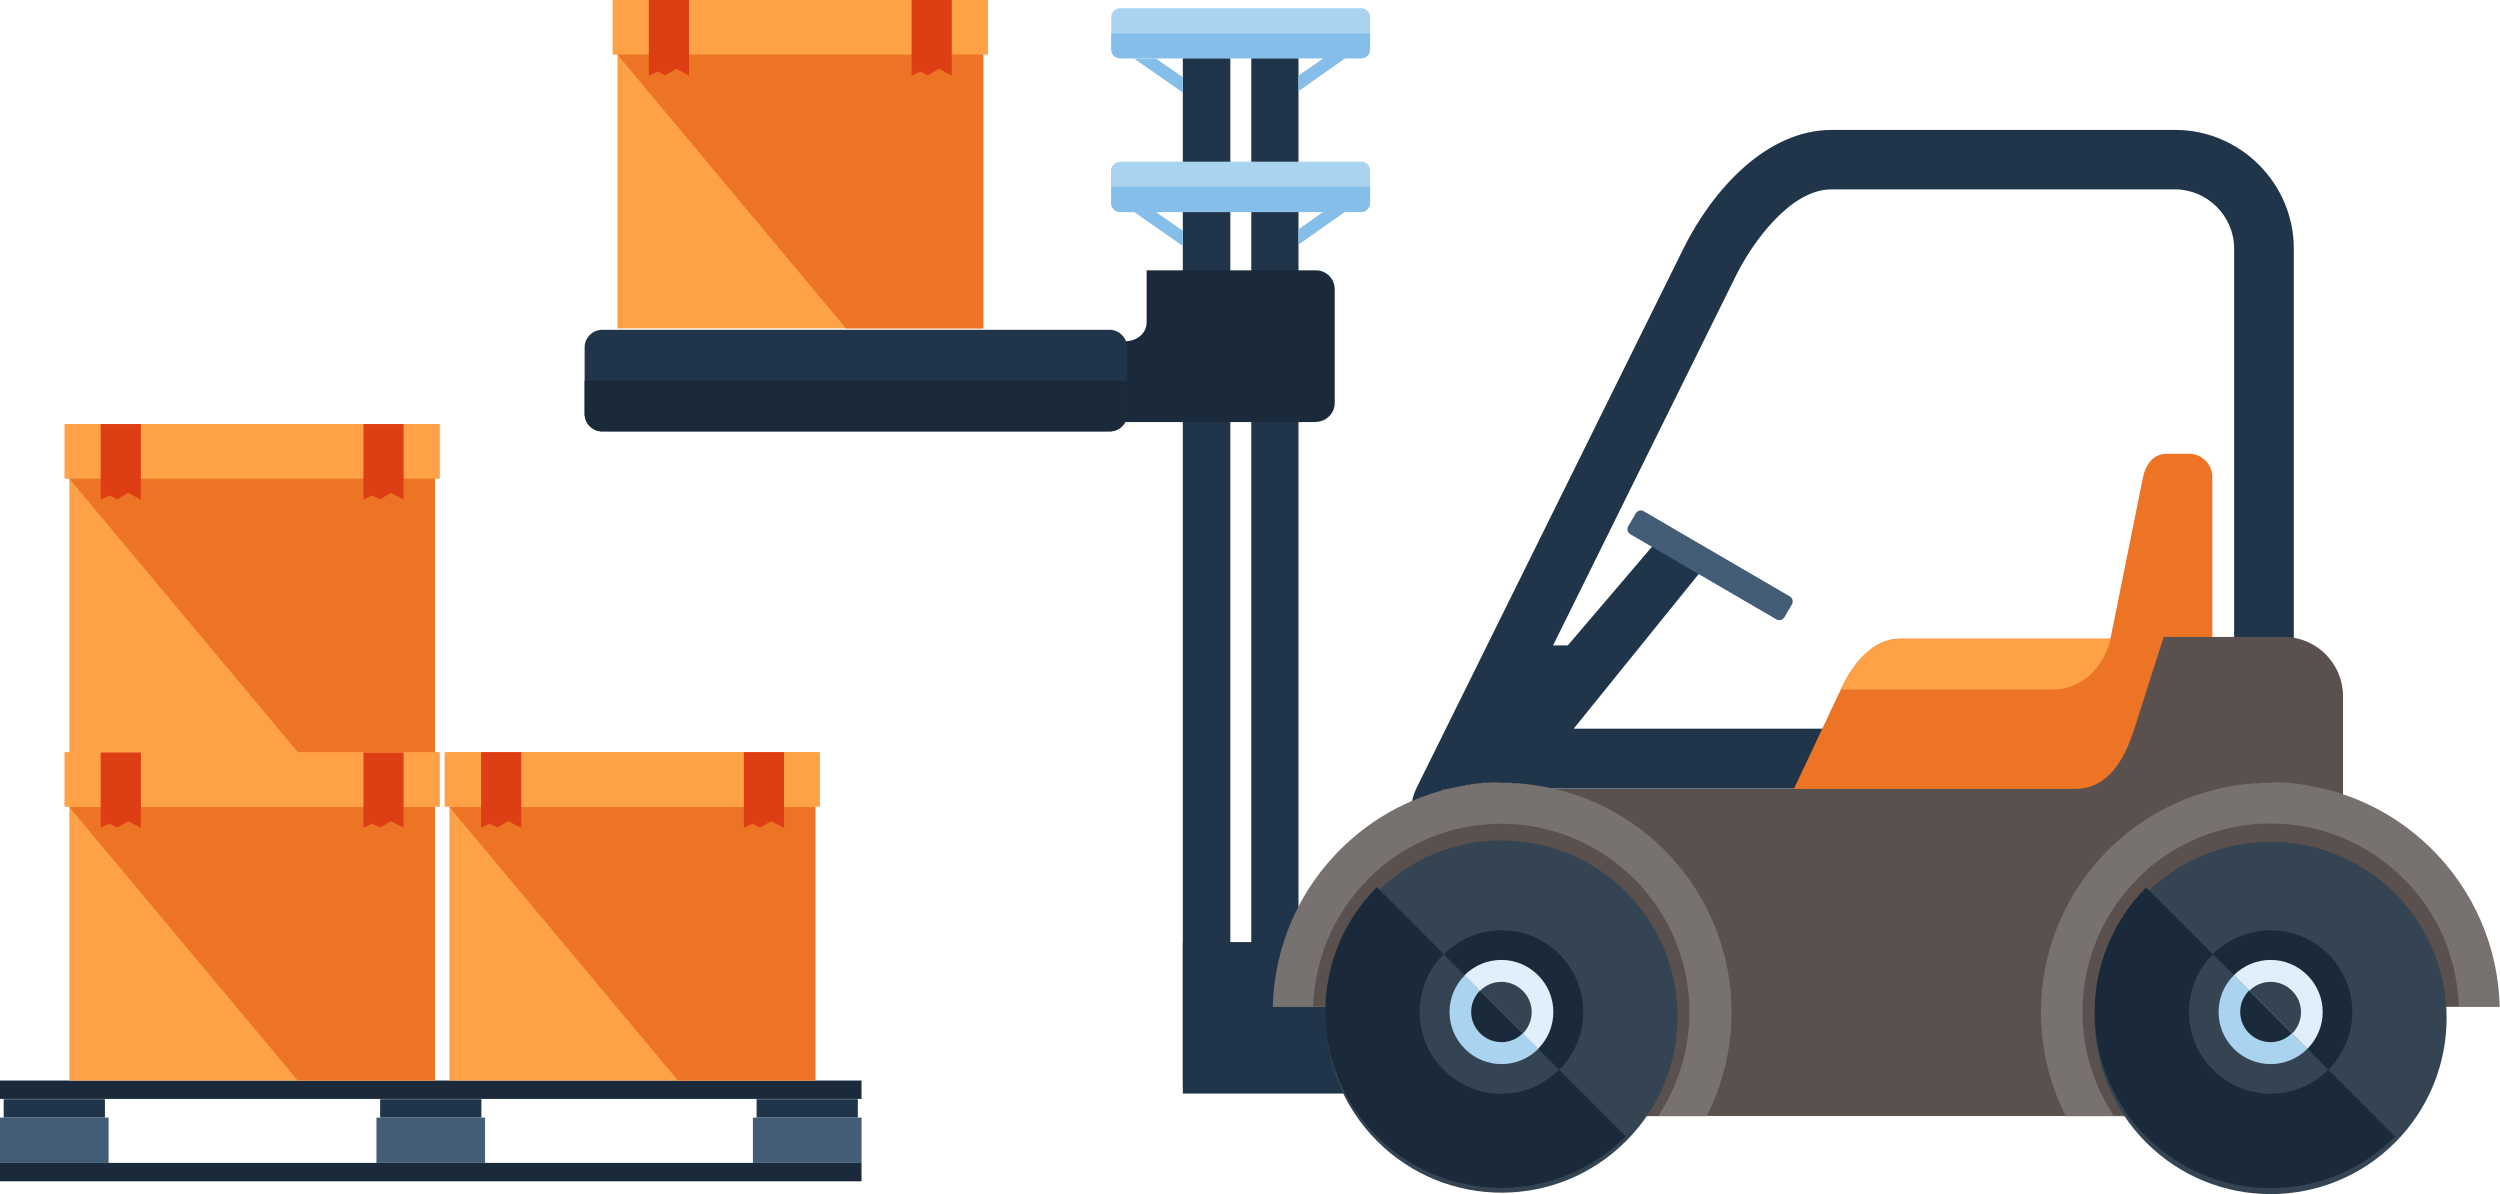 <svg width="134" height="64" viewBox="0 0 134 64" fill="none" xmlns="http://www.w3.org/2000/svg">
<g clip-path="url(#clip0_85_1816)">
<path fill-rule="evenodd" clip-rule="evenodd" d="M77.635 58.614H63.399V53.424C63.399 53.424 63.399 53.333 63.399 53.288V50.496H77.635C78.18 50.496 78.635 50.951 78.635 51.497V57.612C78.635 58.158 78.18 58.614 77.635 58.614Z" fill="#20354A"/>
<path d="M67.432 2.033H69.236C69.433 2.033 69.6 2.2 69.6 2.397V58.204C69.6 58.401 69.433 58.568 69.236 58.568H67.432C67.235 58.568 67.068 58.401 67.068 58.204V2.397C67.068 2.2 67.235 2.033 67.432 2.033Z" fill="#20354A"/>
<path d="M65.582 2.033H63.763C63.562 2.033 63.399 2.196 63.399 2.397V58.219C63.399 58.42 63.562 58.583 63.763 58.583H65.582C65.783 58.583 65.946 58.42 65.946 58.219V2.397C65.946 2.196 65.783 2.033 65.582 2.033Z" fill="#20354A"/>
<path fill-rule="evenodd" clip-rule="evenodd" d="M117.354 24.322H116.111C115.429 24.322 115.005 24.899 114.868 25.567L112.973 34.959C112.837 35.626 113.534 36.203 114.216 36.203H117.339C118.021 36.203 118.582 35.642 118.582 34.959V25.567C118.582 24.884 118.021 24.322 117.339 24.322H117.354Z" fill="#ED7425"/>
<path fill-rule="evenodd" clip-rule="evenodd" d="M97.859 39.056H84.351L91.158 30.634L88.641 29.193L84.032 34.595H82.85L78.969 42.272H96.418L97.859 39.056Z" fill="#20354A"/>
<path fill-rule="evenodd" clip-rule="evenodd" d="M122.372 34.23H101.845C100.36 34.23 99.299 35.596 98.677 36.931L93.583 47.734C92.946 49.07 94.796 50.435 96.282 50.435H122.387C123.873 50.435 125.086 49.221 125.086 47.734V36.931C125.086 35.444 123.873 34.23 122.387 34.23H122.372Z" fill="#ED7425"/>
<path fill-rule="evenodd" clip-rule="evenodd" d="M116.581 48.569H82.289C78.802 48.569 74.391 45.352 75.937 42.212L90.233 13.322C91.779 10.196 94.675 6.964 98.177 6.964H116.596C120.083 6.964 122.948 9.832 122.948 13.322V42.212C122.948 45.701 120.083 48.569 116.596 48.569H116.581ZM78.802 43.562C78.999 44.093 80.121 44.776 80.561 44.973C81.076 45.2 81.713 45.398 82.289 45.398H116.581C118.325 45.398 119.75 43.956 119.75 42.227V13.322C119.75 11.577 118.309 10.151 116.581 10.151H98.162C95.963 10.151 93.932 13.003 93.068 14.733L78.802 43.577V43.562Z" fill="#20354A"/>
<path fill-rule="evenodd" clip-rule="evenodd" d="M122.418 59.812H80.47C78.726 59.812 77.301 58.386 77.301 56.641V42.287H111.214C112.958 42.287 113.852 40.77 114.383 39.116L115.975 34.139H122.418C124.161 34.139 125.586 35.566 125.586 37.311V56.641C125.586 58.386 124.161 59.812 122.418 59.812Z" fill="#5A514E"/>
<path d="M87.276 28.202L87.673 27.52C87.764 27.363 87.951 27.314 88.108 27.405L95.929 31.965C96.086 32.056 96.135 32.243 96.043 32.4L95.647 33.082C95.555 33.239 95.369 33.289 95.211 33.197L87.391 28.638C87.234 28.546 87.184 28.36 87.276 28.202Z" fill="#435D76"/>
<path d="M60.034 0.44H72.966C73.223 0.44 73.435 0.652 73.435 0.91V2.655C73.435 2.913 73.223 3.126 72.966 3.126H60.034C59.776 3.126 59.564 2.913 59.564 2.655V0.91C59.564 0.652 59.776 0.44 60.034 0.44Z" fill="#AAD3EF"/>
<path fill-rule="evenodd" clip-rule="evenodd" d="M63.4 4.142L61.959 3.141H60.792L63.4 4.962V4.142Z" fill="#85BFE9"/>
<path fill-rule="evenodd" clip-rule="evenodd" d="M69.6 4.051L71.04 3.05H72.207L69.6 4.886V4.051Z" fill="#85BFE9"/>
<path d="M60.034 8.664H72.966C73.223 8.664 73.436 8.876 73.436 9.134V10.879C73.436 11.137 73.223 11.365 72.95 11.365H60.019C59.761 11.365 59.549 11.152 59.549 10.894V9.149C59.549 8.891 59.761 8.679 60.019 8.679L60.034 8.664Z" fill="#AAD3EF"/>
<path fill-rule="evenodd" clip-rule="evenodd" d="M63.4 12.366L61.959 11.365H60.792L63.4 13.185V12.366Z" fill="#85BFE9"/>
<path fill-rule="evenodd" clip-rule="evenodd" d="M69.6 12.29L71.04 11.274H72.207L69.6 13.11V12.29Z" fill="#85BFE9"/>
<path d="M114.095 52.893H87.822V59.812H114.095V52.893Z" fill="#5A514E"/>
<path fill-rule="evenodd" clip-rule="evenodd" d="M121.811 41.938H122.221C122.221 41.938 122.372 41.953 122.448 41.953H122.706L122.827 41.984H122.964L123.115 42.014H123.267L123.418 42.06H123.54L123.706 42.105L123.843 42.136H123.919C123.994 42.166 124.07 42.181 124.161 42.196H124.192C126.375 42.651 128.451 43.698 130.18 45.352C132.636 47.704 133.909 50.815 133.985 53.971H121.978L121.69 54.259V59.827H110.729C109.88 58.158 109.395 56.262 109.395 54.259C109.395 47.856 114.277 42.606 120.523 42.014H120.553L120.811 41.984H121.084C121.084 41.984 121.205 41.969 121.266 41.953H121.372C121.508 41.953 121.645 41.953 121.781 41.953L121.811 41.938Z" fill="#77716F"/>
<path fill-rule="evenodd" clip-rule="evenodd" d="M114.58 47.097C111.123 50.557 110.699 55.882 113.291 59.797H114.686V53.94H131.787C131.711 51.452 130.741 48.994 128.83 47.097C124.889 43.152 118.506 43.152 114.565 47.097H114.58Z" fill="#5A514E"/>
<path fill-rule="evenodd" clip-rule="evenodd" d="M115.035 47.886C111.351 51.573 111.351 57.551 115.035 61.239C118.719 64.926 124.692 64.926 128.376 61.239C132.059 57.551 132.059 51.573 128.376 47.886C124.692 44.199 118.719 44.199 115.035 47.886Z" fill="#344453"/>
<path fill-rule="evenodd" clip-rule="evenodd" d="M124.798 57.339C126.511 55.624 126.511 52.863 124.798 51.148C123.085 49.434 120.326 49.434 118.613 51.148L124.798 57.339Z" fill="#1A2A3A"/>
<path fill-rule="evenodd" clip-rule="evenodd" d="M115.035 47.568C111.351 51.255 111.351 57.233 115.035 60.92C118.719 64.607 124.692 64.607 128.376 60.92L115.035 47.568Z" fill="#1A2A3A"/>
<path fill-rule="evenodd" clip-rule="evenodd" d="M118.612 51.148C116.899 52.863 116.899 55.624 118.612 57.339C120.326 59.054 123.085 59.054 124.798 57.339L118.612 51.148Z" fill="#344453"/>
<path fill-rule="evenodd" clip-rule="evenodd" d="M80.379 41.938H79.969C79.969 41.938 79.818 41.953 79.742 41.953H79.484L79.363 41.984H79.227L79.075 42.014H78.924L78.772 42.06H78.651L78.484 42.105L78.347 42.136H78.272C78.196 42.166 78.12 42.181 78.044 42.196H78.014C75.831 42.651 73.754 43.698 72.026 45.352C69.57 47.704 68.296 50.815 68.221 53.971H80.227L80.515 54.259V59.827H91.476C92.325 58.158 92.81 56.262 92.81 54.259C92.81 47.856 87.929 42.606 81.683 42.014H81.652L81.395 41.984H81.122C81.122 41.984 81 41.969 80.94 41.953H80.834C80.697 41.953 80.561 41.953 80.424 41.953L80.379 41.938Z" fill="#77716F"/>
<path fill-rule="evenodd" clip-rule="evenodd" d="M119.734 52.271C118.643 53.364 118.643 55.124 119.734 56.216C120.826 57.309 122.585 57.309 123.676 56.216L119.734 52.271Z" fill="#AAD3EF"/>
<path fill-rule="evenodd" clip-rule="evenodd" d="M123.676 56.216C124.768 55.124 124.768 53.364 123.676 52.271C122.584 51.179 120.826 51.179 119.734 52.271L123.676 56.216Z" fill="#E1EFFA"/>
<path fill-rule="evenodd" clip-rule="evenodd" d="M73.344 47.112C71.449 49.009 70.464 51.467 70.388 53.955H88.08V59.812H88.883C91.476 55.898 91.051 50.572 87.595 47.112C83.653 43.167 77.271 43.167 73.329 47.112H73.344Z" fill="#5A514E"/>
<path fill-rule="evenodd" clip-rule="evenodd" d="M87.155 61.163C83.471 64.85 77.498 64.85 73.814 61.163C70.13 57.476 70.13 51.497 73.814 47.81C77.498 44.123 83.471 44.123 87.155 47.81C90.839 51.497 90.839 57.476 87.155 61.163Z" fill="#344453"/>
<path fill-rule="evenodd" clip-rule="evenodd" d="M87.14 60.905C83.456 64.592 77.483 64.592 73.799 60.905C70.115 57.218 70.115 51.239 73.799 47.552L87.14 60.905Z" fill="#1A2A3A"/>
<path fill-rule="evenodd" clip-rule="evenodd" d="M77.392 51.148C79.105 49.434 81.865 49.434 83.578 51.148C85.291 52.863 85.291 55.624 83.578 57.339L77.392 51.148Z" fill="#1A2A3A"/>
<path fill-rule="evenodd" clip-rule="evenodd" d="M83.562 57.339C81.849 59.054 79.09 59.054 77.377 57.339C75.664 55.624 75.664 52.863 77.377 51.148L83.562 57.339Z" fill="#344453"/>
<path fill-rule="evenodd" clip-rule="evenodd" d="M78.514 52.271C77.423 53.364 77.423 55.124 78.514 56.216C79.606 57.309 81.364 57.309 82.456 56.216L78.514 52.271Z" fill="#AAD3EF"/>
<path fill-rule="evenodd" clip-rule="evenodd" d="M82.441 56.216C83.532 55.124 83.532 53.364 82.441 52.271C81.349 51.179 79.591 51.179 78.499 52.271L82.441 56.216Z" fill="#E1EFFA"/>
<path fill-rule="evenodd" clip-rule="evenodd" d="M120.553 53.091C119.916 53.728 119.916 54.744 120.553 55.382C121.19 56.019 122.221 56.019 122.842 55.382L120.553 53.091Z" fill="#1A2A3A"/>
<path fill-rule="evenodd" clip-rule="evenodd" d="M122.857 55.397C123.494 54.76 123.494 53.743 122.857 53.106C122.221 52.468 121.19 52.468 120.568 53.106L122.857 55.397Z" fill="#344453"/>
<path fill-rule="evenodd" clip-rule="evenodd" d="M79.333 53.091C78.696 53.728 78.696 54.744 79.333 55.382C79.969 56.019 81 56.019 81.622 55.382L79.333 53.091Z" fill="#1A2A3A"/>
<path fill-rule="evenodd" clip-rule="evenodd" d="M81.622 55.397C82.259 54.76 82.259 53.743 81.622 53.106C80.985 52.468 79.954 52.468 79.333 53.106L81.622 55.397Z" fill="#344453"/>
<path fill-rule="evenodd" clip-rule="evenodd" d="M59.564 10.014V10.879C59.564 11.137 59.776 11.365 60.034 11.365H72.966C73.223 11.365 73.436 11.152 73.436 10.879V10.014H59.549H59.564Z" fill="#85BFE9"/>
<path fill-rule="evenodd" clip-rule="evenodd" d="M59.564 1.79V2.655C59.564 2.913 59.776 3.126 60.034 3.126H72.966C73.223 3.126 73.436 2.913 73.436 2.655V1.79H59.549H59.564Z" fill="#85BFE9"/>
<path fill-rule="evenodd" clip-rule="evenodd" d="M113.14 34.23C112.73 35.915 111.457 36.946 110.077 36.962H98.677V36.931C99.314 35.596 100.375 34.246 101.845 34.246H113.155L113.14 34.23Z" fill="#FFA146"/>
<path fill-rule="evenodd" clip-rule="evenodd" d="M70.555 22.623H47.057C46.511 22.623 46.056 22.168 46.056 21.622V19.877L60.459 18.284C61.004 18.223 61.459 17.828 61.459 17.282V14.49H70.54C71.086 14.49 71.54 14.945 71.54 15.492V21.607C71.54 22.153 71.086 22.608 70.54 22.608L70.555 22.623Z" fill="#1A2A3A"/>
<path d="M32.276 17.677H59.473C59.989 17.677 60.413 18.102 60.413 18.617V22.183C60.413 22.699 59.989 23.124 59.473 23.124H32.276C31.76 23.124 31.336 22.699 31.336 22.183V18.617C31.336 18.102 31.76 17.677 32.276 17.677Z" fill="#20354A"/>
<path fill-rule="evenodd" clip-rule="evenodd" d="M59.473 23.124H32.276C31.76 23.124 31.336 22.699 31.336 22.183V20.408H60.428V22.183C60.428 22.699 60.004 23.124 59.488 23.124H59.473Z" fill="#1A2A3A"/>
<path d="M46.178 57.916H0V58.902H46.178V57.916Z" fill="#1A2A3A"/>
<path d="M5.624 58.917H0.197V59.903H5.624V58.917Z" fill="#20354A"/>
<path d="M5.821 59.903H0V62.331H5.821V59.903Z" fill="#435D76"/>
<path d="M46.178 62.331H0V63.317H46.178V62.331Z" fill="#1A2A3A"/>
<path d="M45.98 58.917H40.553V59.903H45.98V58.917Z" fill="#20354A"/>
<path d="M46.178 59.903H40.356V62.331H46.178V59.903Z" fill="#435D76"/>
<path d="M25.803 58.917H20.375V59.903H25.803V58.917Z" fill="#20354A"/>
<path d="M26 59.903H20.178V62.331H26V59.903Z" fill="#435D76"/>
<path d="M43.692 40.315H24.09V57.916H43.692V40.315Z" fill="#FFA146"/>
<path d="M43.949 40.315H23.832V43.243H43.949V40.315Z" fill="#FFA146"/>
<path fill-rule="evenodd" clip-rule="evenodd" d="M43.707 57.916H36.339L24.09 43.258H43.707V57.916Z" fill="#ED7425"/>
<path fill-rule="evenodd" clip-rule="evenodd" d="M42.024 40.315H39.871V44.366L40.326 44.154L40.75 44.351L41.327 44.017L42.024 44.366V40.315Z" fill="#DD3E13"/>
<path fill-rule="evenodd" clip-rule="evenodd" d="M27.94 40.315H25.787V44.366L26.242 44.154L26.667 44.351L27.243 44.017L27.94 44.366V40.315Z" fill="#DD3E13"/>
<path d="M23.316 40.315H3.714V57.916H23.316V40.315Z" fill="#FFA146"/>
<path d="M23.574 40.315H3.457V43.243H23.574V40.315Z" fill="#FFA146"/>
<path fill-rule="evenodd" clip-rule="evenodd" d="M23.316 57.916H15.964L3.714 43.258H23.316V57.916Z" fill="#ED7425"/>
<path fill-rule="evenodd" clip-rule="evenodd" d="M21.633 40.315H19.481V44.366L19.951 44.154L20.375 44.351L20.951 44.017L21.633 44.366V40.315Z" fill="#DD3E13"/>
<path fill-rule="evenodd" clip-rule="evenodd" d="M7.55 40.315H5.397V44.366L5.867 44.154L6.291 44.351L6.867 44.017L7.55 44.366V40.315Z" fill="#DD3E13"/>
<path d="M52.712 0H33.094V17.601H52.712V0Z" fill="#FFA146"/>
<path d="M52.954 0H32.837V2.928H52.954V0Z" fill="#FFA146"/>
<path fill-rule="evenodd" clip-rule="evenodd" d="M52.697 17.601H45.344L33.094 2.928H52.697V17.601Z" fill="#ED7425"/>
<path fill-rule="evenodd" clip-rule="evenodd" d="M51.014 0H48.861V4.051L49.331 3.839L49.74 4.036L50.331 3.687L51.014 4.051V0Z" fill="#DD3E13"/>
<path fill-rule="evenodd" clip-rule="evenodd" d="M36.93 0H34.777V4.051L35.247 3.839L35.656 4.036L36.248 3.687L36.93 4.051V0Z" fill="#DD3E13"/>
<path d="M23.316 22.729H3.714V40.33H23.316V22.729Z" fill="#FFA146"/>
<path d="M23.574 22.729H3.457V25.658H23.574V22.729Z" fill="#FFA146"/>
<path fill-rule="evenodd" clip-rule="evenodd" d="M23.316 40.315H15.964L3.714 25.658H23.316V40.315Z" fill="#ED7425"/>
<path fill-rule="evenodd" clip-rule="evenodd" d="M21.633 22.729H19.481V26.78L19.951 26.553L20.375 26.765L20.951 26.416L21.633 26.78V22.729Z" fill="#DD3E13"/>
<path fill-rule="evenodd" clip-rule="evenodd" d="M7.55 22.729H5.397V26.78L5.867 26.553L6.291 26.765L6.867 26.416L7.55 26.78V22.729Z" fill="#DD3E13"/>
</g>
<defs>
<clipPath id="clip0_85_1816">
<rect width="134" height="64" fill="white"/>
</clipPath>
</defs>
</svg>
